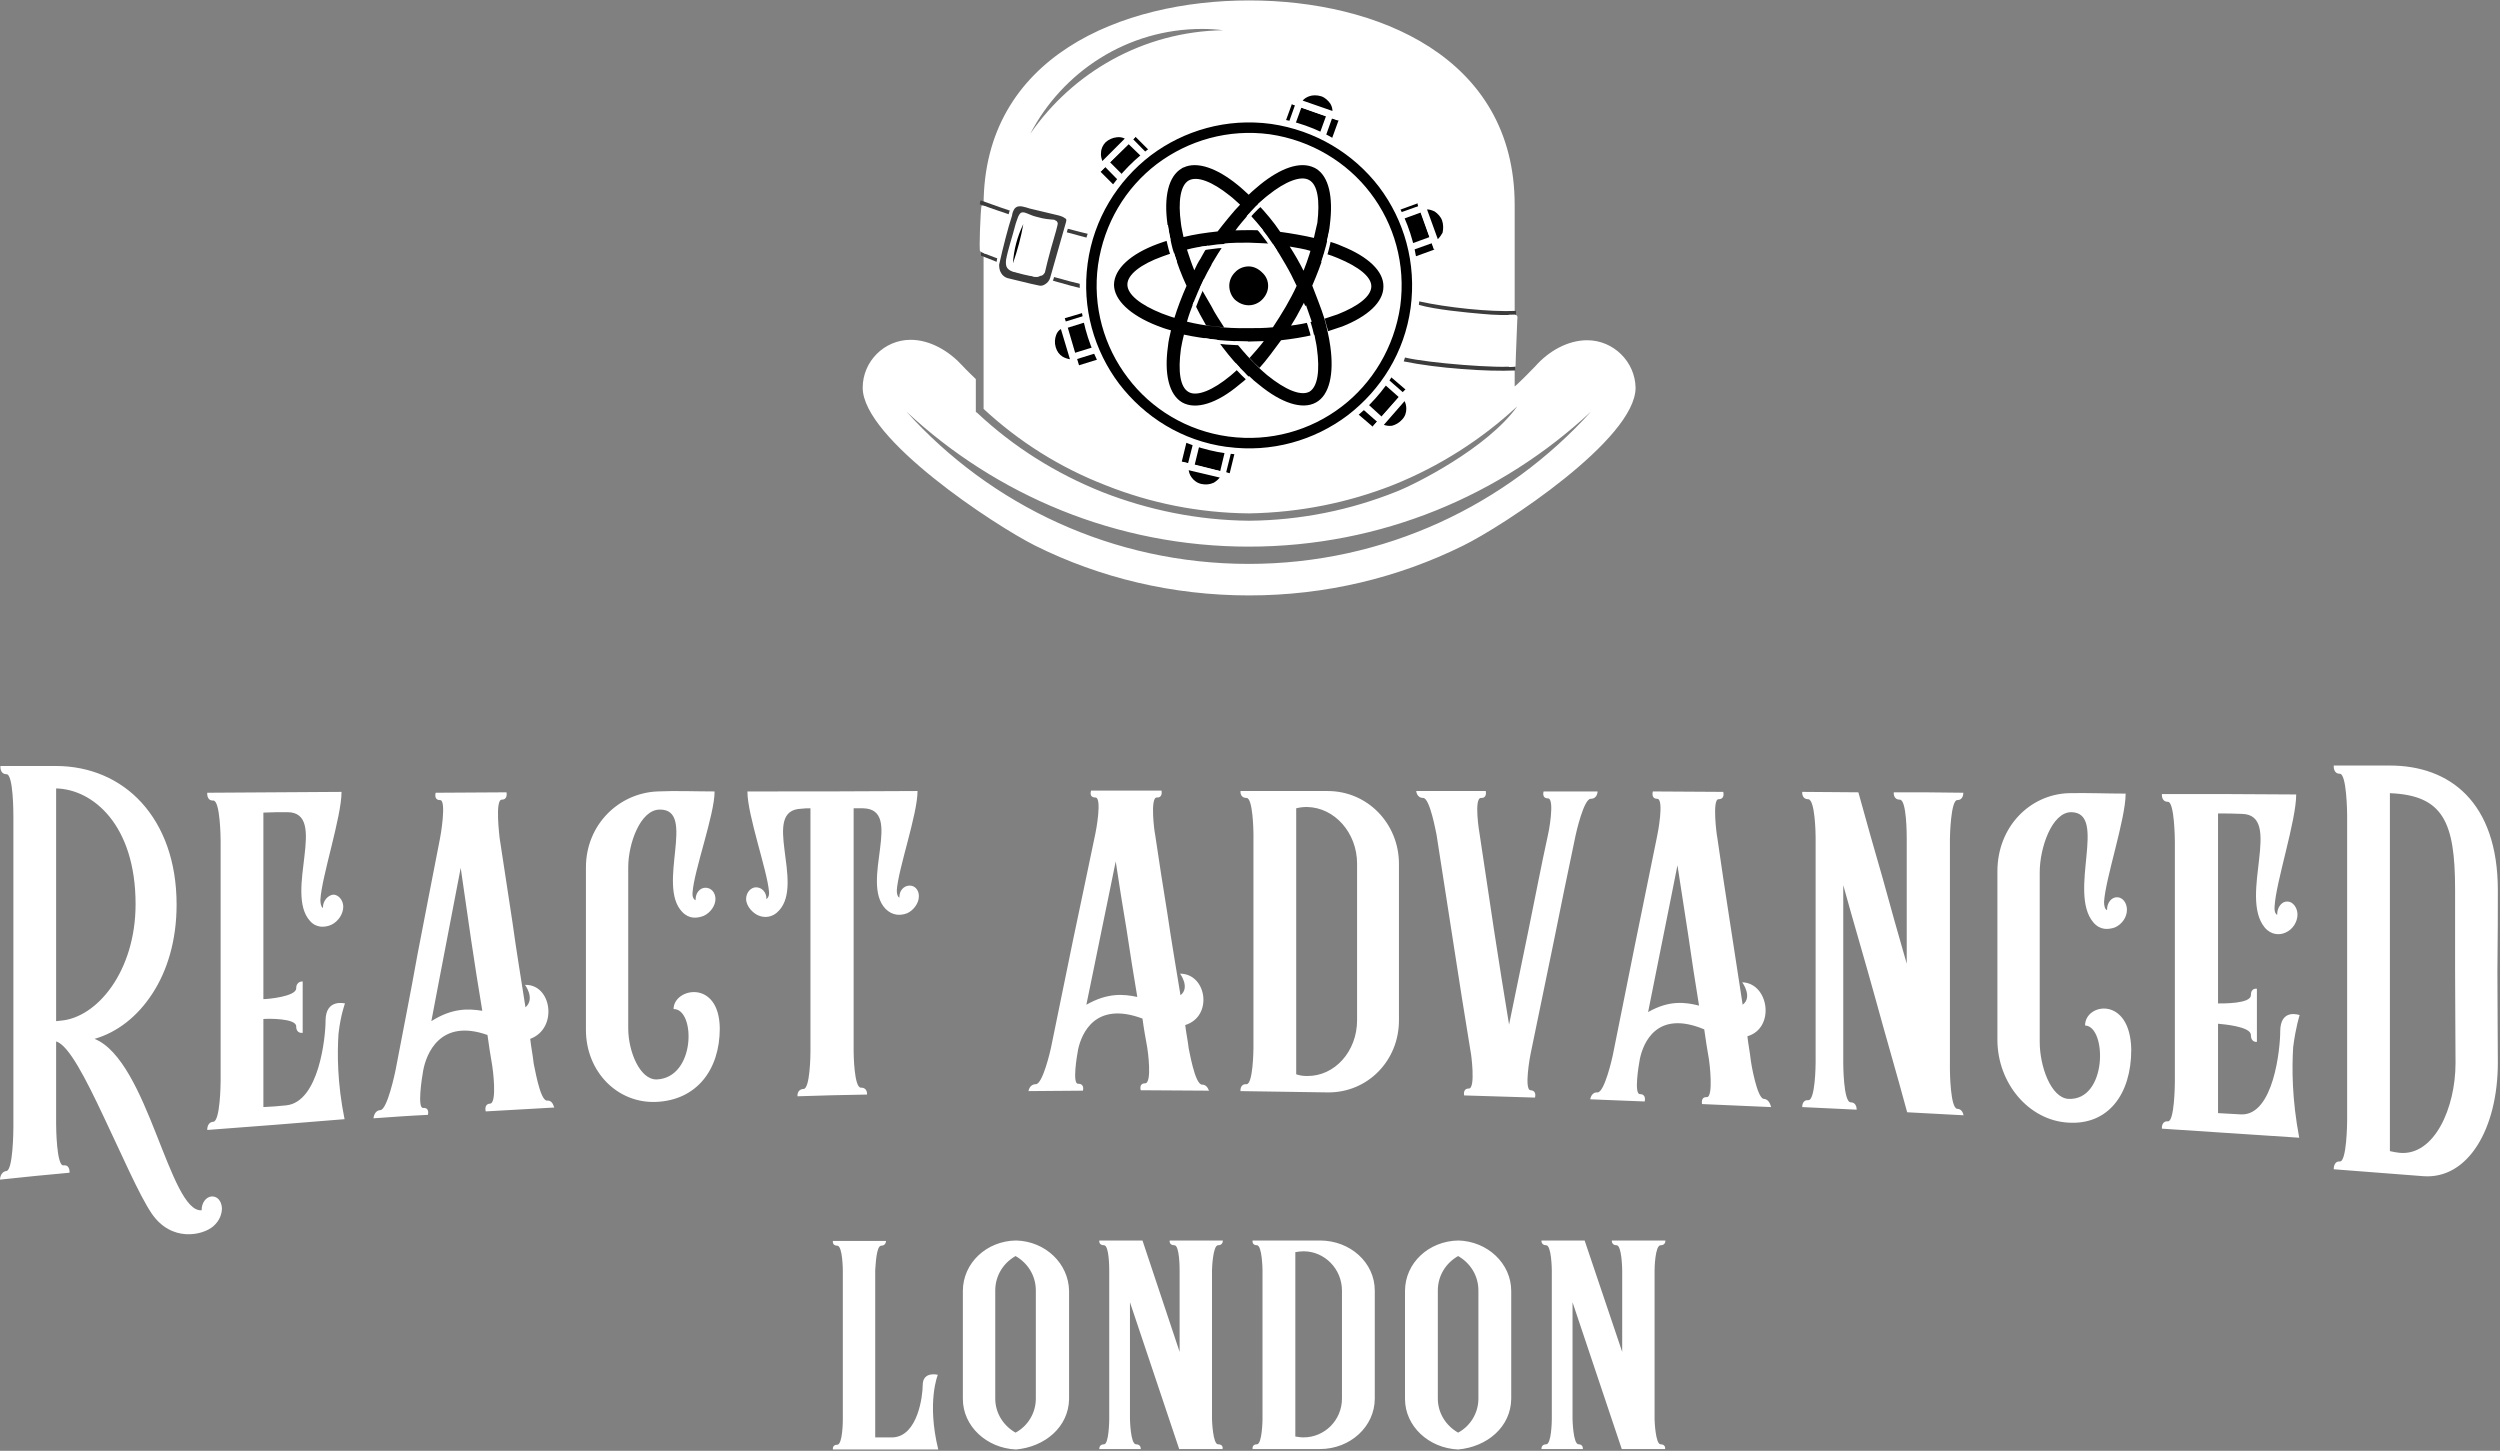 <svg fill="none" height="336" viewBox="0 0 579 336" width="579" xmlns="http://www.w3.org/2000/svg" xmlns:xlink="http://www.w3.org/1999/xlink"><rect x="0" y="0" width="579" height="336" fill="#808080" stroke="none"/><clipPath id="a"><path d="m0 0h578.6v335.6h-578.6z"/></clipPath><g clip-path="url(#a)"><path d="m49 277.1c-1.3.1-2.3 1.5-2.3 3.1v.1c-3.7.3-6.8-8.3-10.5-17.6-3.7-9.4-8.1-19.6-14.3-22.1 5.2-1.5 9.9-5.1 13.4-10.5 3.4-5.2 5.6-12.2 5.6-20.6 0-10.1-3.1-18.1-8.1-23.6s-12-8.5-19.9-8.5c-4.3 0-8.6 0-12.8 0 0 0-.2 1.9 1.4 1.9s1.6 9 1.6 9.8v36 36.1c0 .8-.1 9.8-1.6 10s-1.5 2-1.5 2c5.4-.6 10.7-1.1 16.1-1.6 0 0 .2-1.9-1.4-1.7s-1.7-8.8-1.7-9.5c0-6.4 0-12.8 0-19.2 2.9.8 6.9 8.7 11 17.4 4.1 8.6 8.2 18.1 11.1 22.4 4.6 6.8 11.9 5.1 14.3 3 1.5-1.3 2-2.9 2-4.2-.1-1.7-1.1-2.8-2.4-2.7zm-35.1-40.7c-.3 0-.6.1-.9.1 0-9 0-18 0-26.9 0-9 0-18 0-27 8.5.2 18.4 8.4 18.4 26.8 0 15.5-8.9 26.4-17.5 27zm564.6-30.2c0-20.5-11.2-28.9-25-28.9-4.3 0-8.7 0-13 0 0 0-.2 1.9 1.4 1.9s1.7 9.1 1.7 9.6v35.3 35.4c0 .6-.1 9.6-1.7 9.5-1.5-.1-1.4 1.8-1.4 1.8 6.9.5 13.8 1.1 20.7 1.6 10.4.8 17.3-11 17.3-26.3 0-5.2-.1-13.5-.1-21.3.1-7.8.1-15.1.1-18.6zm-22.7 60.8c-.8-.1-1.5-.2-2.3-.4 0-13.8 0-27.6 0-41.4 0-13.9 0-27.7 0-41.5 12.3.5 15.1 6.6 15.1 22.3v18.3c0 8 .1 16.6.1 21.9 0 10.4-4.9 21.5-12.9 20.8zm-475.9-34.6s-4.5-1.2-4.5 4c0 3.8-1.5 18.8-9.1 19.6-1.7.2-3.5.3-5.3.4 0-6.8 0-13.6 0-20.4 1-.1 7.6-.2 7.6 1.7 0 1.8 1.5 1.5 1.5 1.5 0-4 0-7.9 0-11.9 0 0-1.5-.1-1.5 1.6 0 1.9-6.6 2.5-7.6 2.5 0-7.2 0-14.4 0-21.6s0-14.4 0-21.6c1.9-.1 3.7-.1 5.6-.1 9.5.1-.8 18.6 5.2 25.2 1.5 1.7 3.5 1.5 4.9.9 1.7-.8 2.8-2.6 2.8-4.2 0-1.5-1.1-2.8-2.3-2.8-1.2.1-2.4 1.4-2.4 2.9v.2c-.4-.2-.6-1-.6-1.9.3-5.4 4.9-19.2 4.9-25-10.4.1-20.7.1-31.1.2 0 0-.2 1.9 1.4 1.8 1.6 0 1.7 8.6 1.7 9.4v27.8 27.7c0 .7-.1 9.4-1.7 9.5-1.5.1-1.4 1.9-1.4 1.9 10.6-.8 21.2-1.6 31.8-2.5-1.7-8.4-1.7-15.2-1.4-19.8.5-4.4 1.5-7 1.5-7zm46.8 22.5c-1.7.1-3-8.5-3.1-8.6-.2-1.9-.6-3.8-.8-5.7 6.5-2.4 5-12.7-1.2-12.5 0 0 2.4 3.2.1 5.2-1-6.5-2.1-13-3-19.6-1-6.5-2-13.1-3-19.7 0-.2-1.1-8.8.5-8.8 1.5 0 1.1-1.7 1.1-1.7-5.5 0-10.9.1-16.4.1 0 0-.5 1.7 1 1.7 1.6-.1.1 8.5 0 8.9-1.7 8.9-3.5 17.8-5.2 26.8-1.6 9-3.4 17.9-5.1 26.9-.1.5-1.9 9.1-3.5 9.2-1.5.1-1.6 1.9-1.6 1.9 4.2-.3 8.3-.6 12.6-.8 0 0 .5-1.7-1.1-1.6-1.4.1-.3-6.9 0-8.6.7-3.9 3.9-12.2 14.9-8.3.3 2.4.7 4.7 1.1 7.1.1.5 1.2 8.7-.5 8.8-1.5.1-1 1.8-1 1.8 5.3-.3 10.6-.6 15.9-.9-.2-.1-.3-1.7-1.7-1.6zm-26.8-18.4c1.1-6 2.3-11.9 3.4-17.8s2.3-11.8 3.4-17.7c.8 5.6 1.6 11.1 2.4 16.6s1.7 11 2.6 16.5c-3.2-.5-6.9-.7-11.8 2.4zm56.1-2.8c5.1-.1 5.2 15.9-3.9 16.3-3.9.1-6.6-6.5-6.6-11.8 0-6.3 0-12.5 0-18.7s0-12.4 0-18.7c0-5.4 2.8-13.3 7.3-13.3 8.6-.1-.8 17.5 5.2 23.7 1.6 1.7 3.5 1.5 5 .9 1.5-.7 2.7-2.3 2.7-3.9 0-1.5-1-2.6-2.3-2.6s-2.3 1.2-2.3 2.7v.2c-.5-.2-.8-.9-.7-1.8.3-5 5.1-18 5.1-23.4-4.5 0-8.9-.2-13.3 0-8.9.4-16.5 7.7-16.5 17.6v18.8 18.8c0 9.7 7.3 17.1 16.3 16.7 9.3-.4 14.7-7.4 14.7-17-.1-11.5-10.7-9.4-10.7-4.5zm54.7-28.6c-1.4 0-2.4 1.2-2.4 2.6v.2c-.4-.2-.6-.8-.6-1.7.3-4.9 4.8-17.6 4.8-23-13.1.1-26.3.1-39.4.1 0 5.5 4.6 18.3 5 23.2.1.9-.2 1.5-.7 1.8.1-.1.1-.1.1-.2 0-1.5-1.1-2.6-2.4-2.6-1.2 0-2.3 1.2-2.3 2.7 0 1.7 1.6 3.3 2.8 3.8 1.3.6 3.3.6 4.8-1.1 6-6.4-4.3-23.3 5.2-23.6.7-.1 1.4-.1 2.1-.1v28.2 28.3c0 .6-.1 8.5-1.6 8.5-1.6.1-1.4 1.7-1.4 1.7 5.3-.2 10.7-.3 16.1-.4 0 0 .2-1.6-1.4-1.6-1.6.1-1.7-7.9-1.7-8.4 0-9.4 0-18.8 0-28.2s0-18.7 0-28.1h2.2c9.5.2-.8 17.1 5.2 23.3 1.6 1.6 3.5 1.6 5 1 1.4-.6 2.7-2.3 2.7-3.8.1-1.4-.8-2.6-2.1-2.6zm67.7 46.1c-1.7 0-3-8.2-3.1-8.4-.2-1.8-.6-3.6-.8-5.4 6.5-2 5-11.9-1.2-11.9 0 0 2.4 3.2.1 5-1-6.2-2.1-12.5-3-18.7-1-6.2-2-12.5-2.9-18.7-.1-.2-1.2-8.4.4-8.4 1.5.1 1.1-1.6 1.1-1.6-5.5 0-10.9 0-16.3 0 0 0-.6 1.6 1 1.6s.1 7.9 0 8.3c-1.7 8.3-3.5 16.6-5.2 24.8-1.7 8.3-3.4 16.6-5.1 24.9-.1.5-1.9 8.4-3.5 8.4-1.5 0-1.7 1.6-1.7 1.6 4.2 0 8.3-.1 12.6-.1 0 0 .5-1.6-1.1-1.6-1.4.1-.3-6.4 0-8 .8-3.6 3.9-11.2 14.9-7.1.3 2.3.7 4.5 1.1 6.7.1.5 1.2 8.3-.5 8.3-1.5 0-1 1.6-1 1.6 5.3 0 10.6.1 15.9.1-.2.2-.3-1.4-1.7-1.4zm-26.8-18.5c1.1-5.5 2.3-11 3.4-16.6 1.1-5.5 2.3-11 3.4-16.6.8 5.2 1.6 10.5 2.5 15.7.8 5.2 1.6 10.5 2.5 15.7-3.2-.7-6.9-1-11.8 1.8zm55.9-49.5c-6.8 0-13.5 0-20.2 0 0 0-.2 1.6 1.4 1.6 1.5 0 1.6 7.9 1.6 8.3v24.8 24.8c0 .5-.1 8.4-1.6 8.4-1.6-.1-1.4 1.6-1.4 1.6 6.7.1 13.5.2 20.2.3 9.2.1 16.5-7.3 16.5-16.7 0-6 0-12.1 0-18.1s0-12.1 0-18.1c0-9.4-7.3-16.9-16.5-16.9zm6.8 53.1c0 7.2-5.2 13-11.6 12.9-.9 0-1.7-.1-2.5-.4 0-10.3 0-20.5 0-30.8s0-20.5 0-30.8c.8-.2 1.6-.3 2.5-.3 6.4.1 11.6 6 11.6 13.1v18.1zm43.2-53s-.5 1.6 1 1.6c1.7 0 .1 8.3 0 8.5-1.6 7.3-3 14.7-4.5 22s-3 14.6-4.5 21.9c-1.2-7.4-2.4-14.7-3.5-22s-2.2-14.7-3.3-22c-.1-.5-1.4-8.5.3-8.5 1.5.1 1.1-1.6 1.1-1.6-5.4 0-10.8 0-16.1 0 0 0 .1 1.6 1.6 1.6 1.6 0 3 8.2 3.1 8.5 1.3 8.3 2.6 16.7 3.9 25.1s2.6 16.8 4 25.2c.1.2 1.2 8.5-.4 8.5-1.5 0-1.1 1.6-1.1 1.6 5.5.2 10.9.3 16.4.5 0 0 .5-1.6-1-1.7-1.6 0-.1-8.1 0-8.5 1.7-8.4 3.5-16.8 5.2-25.2s3.4-16.8 5.2-25.3c.1-.5 1.9-8.5 3.5-8.5s1.6-1.7 1.6-1.7c-4.2 0-8.4 0-12.5 0zm51 71.2c-1.6-.1-3-8.6-3-8.8-.2-1.9-.6-3.8-.8-5.7 6.5-1.9 5-12.3-1.2-12.5 0 0 2.5 3.4.1 5.2-1-6.5-2-13-3-19.5s-2-13-2.9-19.4c-.1-.2-1.2-8.7.3-8.7 1.6 0 1.1-1.7 1.1-1.7-5.5 0-10.9-.1-16.3-.1 0 0-.5 1.7 1 1.7 1.7 0 .1 8.2 0 8.6-1.7 8.5-3.5 17-5.2 25.5s-3.4 16.9-5.1 25.4c-.1.5-1.9 8.5-3.5 8.5-1.5-.1-1.7 1.6-1.7 1.6 4.2.2 8.3.3 12.6.5 0 0 .5-1.7-1.1-1.7-1.4 0-.3-6.6 0-8.2.8-3.7 3.9-11.4 14.9-6.8.3 2.3.7 4.6 1.1 7 .1.5 1.1 8.7-.5 8.7-1.5-.1-1.1 1.6-1.1 1.6 5.3.2 10.6.5 16 .7-.1-.1-.3-1.8-1.7-1.9zm-26.8-20.1c1.1-5.7 2.3-11.3 3.4-17 1.1-5.6 2.3-11.3 3.4-17 .8 5.4 1.7 10.8 2.5 16.2.8 5.5 1.6 10.9 2.5 16.3-3.2-.8-6.9-1.3-11.8 1.5zm71.6 22.4c-1.6-.1-1.7-8.6-1.7-9.1 0-8.9 0-17.8 0-26.7s0-17.8 0-26.7c0-.6.2-9 1.7-9s1.4-1.7 1.4-1.7c-5.4-.1-10.8-.1-16.1-.1 0 0-.2 1.7 1.4 1.7s1.6 8.2 1.6 9v14.5 14.5c-1.9-6.6-3.8-13.3-5.6-19.9-1.9-6.6-3.8-13.2-5.6-19.8-4.3 0-8.7-.1-13-.1 0 0-.2 1.7 1.4 1.7 1.6.1 1.7 8.2 1.7 8.8v26.1 26.1c0 .7-.1 8.8-1.7 8.7-1.5-.1-1.4 1.6-1.4 1.6 4.2.2 8.3.4 12.6.6 0 0 .1-1.7-1.4-1.7-1.7-.1-1.7-9.1-1.7-9.1 0-6.8 0-13.7 0-20.6 0-6.8 0-13.7 0-20.6 2.4 8.7 5 17.4 7.4 26.1 2.4 8.8 5 17.6 7.4 26.5 4.3.2 8.7.5 13.1.7-.1.3 0-1.4-1.5-1.5zm29.6-19.3c5.1.2 5.2 17.5-3.9 17-4-.3-6.6-7.5-6.6-13.2 0-6.5 0-13.1 0-19.6s0-13.1 0-19.7c0-5.6 2.8-13.9 7.3-13.9 8.5.1-.8 18.5 5.1 25.5 1.6 1.9 3.5 1.7 5 1.2 1.6-.7 2.8-2.3 2.8-4.1 0-1.6-1-2.9-2.3-2.9s-2.3 1.3-2.3 2.8v.2c-.5-.2-.7-1-.7-1.9.3-5.4 5-19.2 5-25.1-4.5 0-8.8-.2-13.2-.1-9 .3-16.5 7.8-16.5 18.1v19.5 19.5c0 10.1 7.3 18.7 16.4 19.2 9.2.6 14.6-6.5 14.6-16.9-.2-12.5-10.7-10.8-10.7-5.6zm49.7-2.4s-4.5-1.7-4.5 3.8c0 3.9-1.5 19.4-9 19.2-1.8-.1-3.6-.2-5.4-.3 0-6.9 0-13.8 0-20.7 1 .1 7.6.6 7.6 2.6 0 1.8 1.4 1.6 1.4 1.6 0-4.1 0-8.2 0-12.3 0 0-1.4-.3-1.4 1.5 0 2-6.6 1.9-7.6 1.9 0-7.3 0-14.7 0-22s0-14.7 0-22c1.9 0 3.7 0 5.6.1 9.5.3-.8 19 5.2 26.3 1.5 1.8 3.5 1.8 4.8 1.2 1.7-.7 2.8-2.5 2.8-4.2 0-1.6-1.1-3-2.3-3-1.3-.1-2.4 1.3-2.4 2.9v.2c-.5-.3-.7-1-.6-2 .3-5.6 5-19.8 5-25.9-10.4-.1-20.7-.1-31.1-.1 0 0-.2 1.8 1.4 1.8 1.5 0 1.6 8.6 1.6 9.4v27.7 27.7c0 .7-.1 9.3-1.6 9.2-1.6-.1-1.4 1.7-1.4 1.7 10.6.7 21.2 1.4 31.8 2.1-1.7-9-1.7-16.1-1.4-21 .6-4.7 1.5-7.4 1.5-7.4z" fill="#fff"/><path d="m217.2 318.4s-3.5-.9-3.5 2.4c0 2.4-1.1 11.8-6.9 12.1h-4.1v-38.7c.1-.9.2-5.7 1.4-5.7 1.1 0 1.1-1.1 1.1-1.1h-12.3s-.2 1.1 1 1.1c1.3 0 1.3 5.9 1.3 5.9v34.4s0 5.8-1.3 5.8c-1.2 0-1 1.1-1 1.1h24.4c-2.7-11-.1-17.3-.1-17.3zm18.2-31.1h-.1c-6.8.1-12.3 5.2-12.3 11.7v25c0 6.3 5.5 11.4 12.3 11.7 6.7-.6 12.2-5.2 12.3-11.7v-25c-.1-6.4-5.5-11.5-12.2-11.7zm4.5 36.6c0 3.4-1.9 6.4-4.7 7.9-2.8-1.6-4.7-4.5-4.7-7.9v-25c0-3.5 1.9-6.4 4.7-8 2.8 1.6 4.7 4.5 4.7 8zm42.2 10.6c-1.2 0-1.4-5.5-1.4-5.8v-34.5c0-.4.2-5.8 1.4-5.8s1.1-1.1 1.1-1.1h-12.3s-.2 1.1 1.1 1.1c1.2 0 1.2 5.4 1.2 5.8v18.9l-8.6-25.8h-10s-.2 1.1 1.1 1.1c1.2 0 1.2 5.4 1.2 5.8v34.5c0 .5-.1 5.8-1.2 5.8-1.2 0-1.1 1.1-1.1 1.1h9.6s.1-1.1-1.1-1.1c-1.3 0-1.4-5.9-1.4-5.9v-27l11.4 34h10c.1 0 .3-1.1-1-1.1zm23.6-47.2h-15.6s-.2 1.1 1 1.1 1.3 5.5 1.3 5.8v34.5c0 .3-.1 5.8-1.3 5.8s-1 1.1-1 1.1h15.6c7 0 12.7-5.2 12.7-11.7v-25c0-6.5-5.7-11.6-12.7-11.6zm5.1 36.6c0 5-4 9-8.9 9-.7 0-1.2-.1-1.9-.2v-42.7c.6-.1 1.2-.2 1.9-.2 4.9 0 8.9 4.1 8.9 9.1zm27-36.6c-6.9.1-12.4 5.2-12.4 11.7v25c0 6.3 5.5 11.4 12.3 11.7 6.7-.6 12.2-5.2 12.3-11.7v-25c0-6.4-5.5-11.5-12.2-11.7zm4.6 36.6c0 3.4-1.9 6.4-4.7 7.9-2.8-1.6-4.7-4.5-4.7-7.9v-25c0-3.5 1.9-6.4 4.7-8 2.8 1.6 4.7 4.5 4.7 8zm42.2 10.6c-1.2 0-1.4-5.5-1.4-5.8v-34.5c0-.4.1-5.8 1.4-5.8 1.2 0 1.1-1.1 1.1-1.1h-12.4s-.1 1.1 1.1 1.1 1.3 5.4 1.3 5.8v18.9l-8.7-25.8h-10s-.1 1.1 1.1 1.1 1.3 5.4 1.3 5.8v34.5c0 .5-.1 5.8-1.3 5.8s-1.1 1.1-1.1 1.1h9.6s.1-1.1-1-1.1c-1.3 0-1.4-5.9-1.4-5.9v-27l11.4 34h10c.1 0 .2-1.1-1-1.1z" fill="#fff"/><path clip-rule="evenodd" d="m367.6 78.8c-4.6 0-9 2.6-12 6-1.2 1.2-2.4 2.5-3.7 3.7-.3.3-.7.7-1.1 1v-42c0-34.4-32-47.4-61.5-47.4s-61.5 13-61.5 47.4v34.3 12.9c8.2 7.6 17.7 13.6 28.3 17.7 10.3 4.1 21.5 6.4 33.2 6.5 11.8-.2 23-2.5 33.4-6.6 10.7-4.3 20.4-10.5 28.7-18.2-6.9 9.7-23.9 18.2-28.1 19.8-10.5 4.2-22 6.6-34 6.7-11.9-.1-23.4-2.5-33.9-6.6-10.8-4.3-20.7-10.5-29.1-18.4l-.3-.2v-7.6c-1-1-2.1-2-3.1-3.1-3-3.3-7.4-6-12-6-6.1 0-11.1 5-11.1 11.1 0 11.8 30.6 31.9 40 36.6 14.9 7.4 31.7 11.5 49.5 11.5 17.7 0 34.5-4.1 49.5-11.5 9.4-4.6 40-24.7 40-36.6-.1-6-5.1-11-11.2-11zm-129-47.8c7.5-14.4 22.5-24.3 39.8-24.3 1.6 0 3.3.1 4.9.3-18.6.3-34.9 9.8-44.7 24zm50.6 99.6c-31.5 0-59.8-13.6-79.3-35.3 20.8 19.4 48.7 31.3 79.3 31.3 30.7 0 58.5-11.9 79.3-31.3-19.5 21.6-47.8 35.3-79.3 35.3z" fill="#fff" fill-rule="evenodd"/><path d="m227.1 46.4c5.8 2.1 13.6 4.8 19.9 6.5 4.2 1.1 8.5 2.2 12.7 3-.1.2-.2.7-.3.9-10.6-2.1-22.4-5.9-32.5-9.5z" fill="#3c3c3c"/><path d="m227.2 58.4c8.9 3.5 18.1 6.4 27.5 8.4-.1.3-.2.6-.2.9-4.5-.9-8.7-2.1-13-3.4-4.9-1.5-9.7-3.2-14.3-5.1z" fill="#3c3c3c"/><path clip-rule="evenodd" d="m243.7 64.5c2.4-8.6 3.6-12.8 3.6-12.8.3-1-.3-1.7-1.9-2.1 0 0-2.9-.7-8.7-2.1-1.5-.1-2.4.6-2.6 2.2-1 3.2-2.1 7-3 11.5-.2 1.6.6 3.2 2.2 3.5 4.9 1.4 7.2 1.8 7.2 1.8 1.5.1 2.7-.8 3.2-2zm.7-12.2c-2 7-2.9 10.6-2.9 10.6-.4.8-1 1.2-1.9 1.2 0 0-1.5-.5-4.7-1.2-1.1-.4-1.9-.8-1.6-2.4 1.4-5.2 2.1-7.9 2.1-7.9 1.5-5.5 2.2-1.5 8.6-1.2.6 0 .7.2.4.9z" fill="#3c3c3c" fill-rule="evenodd"/><path d="m244 64.6 3.7-13c.2-.6.1-1.2-.3-1.6s-1-.7-1.9-.9l-8.7-2.1h-.1c-.8-.1-1.5.2-2.1.7-.5.4-.8 1.1-1 1.9-.5 1.6-1 3.4-1.5 5.3s-1 4-1.4 6.3v.1c-.1.8.1 1.7.5 2.5.4.7 1.1 1.2 1.9 1.5 4.9 1.3 7.2 1.7 7.2 1.8h.1c.8.1 1.5-.1 2.1-.5.8-.7 1.3-1.3 1.5-2zm2.9-13.2-3.7 13c-.2.6-.6 1.1-1.1 1.4-.4.3-1 .5-1.6.3-.1 0-2.4-.5-7.2-1.7-.6-.2-1.1-.6-1.4-1.1-.4-.6-.5-1.3-.5-2 .5-2.2 1-4.3 1.5-6.2s1-3.7 1.5-5.2v-.1c.1-.7.5-1.5.8-1.7.8-.7 2.3-.1 3.3.2l6.7 1.6c.7.2 1.2.4 1.5.7.3 0 .3.4.2.8zm-4.9 11.7s.7-3.3 2.6-9.7c.1-.4.2-.8.3-1.2.1-.3.1-.5 0-.7-.1-.3-.3-.4-.6-.5l-.1-.1c-1.2-.1-2.5-.2-3.8-.6-.9-.2-1.7-.5-2.6-.9-.7-.3-1.2-.3-1.5 0-.2.2-.3.4-.5.8-.2.6-.5 1.3-.7 2.1-.6 2.4-1.7 5.6-2.1 7.9-.1.9 0 1.5.3 1.9.4.5.9.7 1.5.9h.1c1 .3 2.9.8 4.3 1 .8.2 1.3.2 1.7-.1.5 0 .8-.3 1.1-.8z" fill="#fff"/><path clip-rule="evenodd" d="m228.8 48.1c-.1 7.3-.5 10.7-.5 10.7-.3-.1-.8-.3-1.3-.6-.3-.2.1-9.4.3-10.4 0-.4.6-.1 1.5.3z" fill="#fff" fill-rule="evenodd"/><path d="m328.7 69.8c6.2 1.4 16.5 2.5 22.4 2.2v.9c-2.1.1-4.8.1-7.8-.2-3.5-.3-11-1-14.7-2.1zm-3.3 13c5.4 1.3 22 2.6 25.5 2v1c-6.6.3-18-.5-25.8-2.1z" fill="#3c3c3c"/><path clip-rule="evenodd" d="m349.4 72.9c-1.5 5.3-1.7 9.4.1 12.1.6 0 1.3-.1 1.5-.1 0-.1.1-3.7.4-10.8.1-.7.1-1.1-.5-1.2 0 0-.5 0-1.5 0z" fill="#fff" fill-rule="evenodd"/><path clip-rule="evenodd" d="m234.6 61c1.1-3.2 1.9-6.2 2.4-9.1-1.4 2.9-2.2 5.9-2.4 9.1z" fill="#000" fill-rule="evenodd"/><path clip-rule="evenodd" d="m253.8 39.8 9.2-9.1 4.4 4.3-9.2 9.2z" fill="#000" fill-rule="evenodd"/><path d="m253.3 39.2 9.7-9.6 5.5 5.5-10.3 10.2-5.4-5.5zm9.7-7.5-8.1 8.1 3.3 3.3 8.1-8.1z" fill="#fff"/><path clip-rule="evenodd" d="m256 37.6 5.4-5.4 4.3 4.4-5.3 5.4z" fill="#000" fill-rule="evenodd"/><path d="m255.5 37.1 5.9-5.9 5.4 5.5-6.5 6.4-5.4-5.5zm5.9-3.7-4.3 4.2 3.3 3.3 4.3-4.3z" fill="#fff"/><path clip-rule="evenodd" d="m255.6 32.4c1.7-1.7 4.3-1.9 6.1-.5l-6.6 6.5c-1.4-1.8-1.2-4.4.5-6z" fill="#000" fill-rule="evenodd"/><path d="m255 31.8c1-1 2.2-1.5 3.5-1.6 1.2-.1 2.5.2 3.7 1.1l.7.5-7.9 7.8-.5-.7c-.8-1.1-1.1-2.4-1-3.7.1-1.2.6-2.4 1.5-3.4zm3.6 0c-.9.1-1.8.5-2.5 1.1-.7.7-1.1 1.6-1.1 2.5-.1.6.1 1.3.3 1.9l5.2-5.2c-.6-.3-1.2-.4-1.9-.3z" fill="#fff"/><path d="m251.565 71.378-5.931 1.806 3.787 12.436 5.931-1.806z" fill="#000"/><path d="m248.7 85.8-4-13.1 7.4-2.3 4.2 13.9-7.4 2.3zm-2.1-12.1 3.3 10.9 4.5-1.4-3.4-10.8z" fill="#fff"/><path clip-rule="evenodd" d="m248.5 82.7-2.2-7.3 5.9-1.8 2.2 7.3z" fill="#000" fill-rule="evenodd"/><path d="m247.8 82.9-2.4-8 7.4-2.3 2.6 8.7-7.4 2.3zm-.5-7 1.7 5.8 4.5-1.4-1.7-5.8z" fill="#fff"/><path clip-rule="evenodd" d="m243.7 80.6c-.7-2.3.4-4.6 2.4-5.6l2.7 9c-2.2.2-4.4-1.2-5.1-3.4z" fill="#000" fill-rule="evenodd"/><path d="m242.9 80.8c-.4-1.3-.3-2.6.2-3.8.6-1.1 1.5-2.1 2.6-2.7l.8-.4 3.2 10.6-.9.1c-1.3.2-2.6-.1-3.7-.8-.9-.7-1.8-1.7-2.2-3zm1.7-3.2c-.3.8-.4 1.8-.1 2.8s.8 1.7 1.6 2.2c.5.3 1.1.5 1.7.6l-2.1-7c-.5.3-.9.8-1.1 1.4z" fill="#fff"/><path clip-rule="evenodd" d="m272.7 107.5 12.6 3.1 1.5-6.1-12.6-3.1z" fill="#000" fill-rule="evenodd"/><path d="m273.7 106.9 11.1 2.7 1.1-4.5-11.1-2.7zm11.4 4.4-13.3-3.3 1.8-7.5 14.1 3.4-1.9 7.5z" fill="#fff"/><path clip-rule="evenodd" d="m275.8 108.2 7.3 1.8 1.5-6-7.4-1.8z" fill="#000" fill-rule="evenodd"/><path d="m276.7 107.6 5.9 1.5 1.1-4.6-5.9-1.4zm6.2 3.1-8.1-2 1.9-7.5 8.8 2.1-1.9 7.6z" fill="#fff"/><path clip-rule="evenodd" d="m278.1 112.9c2.3.6 4.6-.6 5.5-2.8l-9.1-2.2c-.2 2.3 1.3 4.4 3.6 5z" fill="#000" fill-rule="evenodd"/><path d="m278.3 112.1c1 .2 1.9.1 2.8-.3.5-.3 1-.7 1.4-1.2l-7.2-1.7c.1.6.3 1.2.7 1.7.5.7 1.3 1.3 2.3 1.5zm3.4 1.1c-1.1.6-2.5.7-3.8.4-1.4-.3-2.4-1.1-3.2-2.1-.7-1.1-1.1-2.4-1-3.7l.1-.8 10.8 2.6-.3.8c-.5 1.2-1.5 2.2-2.6 2.8z" fill="#fff"/><path clip-rule="evenodd" d="m333.1 58.3-4.4-12.2-5.8 2.1 4.4 12.2z" fill="#000" fill-rule="evenodd"/><path d="m332.2 57.8-3.9-10.7-4.4 1.6 3.9 10.7zm-2.7-11.9 4.7 12.9-7.3 2.6-4.9-13.6 7.3-2.6z" fill="#fff"/><path clip-rule="evenodd" d="m332.1 55.4-2.6-7.2-5.8 2.2 2.6 7.1z" fill="#000" fill-rule="evenodd"/><path d="m331.1 54.9-2-5.7-4.4 1.6 2 5.7zm-.8-6.9 2.8 7.8-7.3 2.6-3.1-8.6 7.3-2.6z" fill="#fff"/><path clip-rule="evenodd" d="m334.7 50.8c-.8-2.2-3.1-3.4-5.4-3l3.2 8.8c2-1.1 3-3.5 2.2-5.8z" fill="#000" fill-rule="evenodd"/><path d="m334 51.1c-.3-.9-1-1.6-1.7-2.1-.6-.3-1.2-.5-1.8-.5l2.5 6.9c.5-.5.8-1 1.1-1.5.2-.9.2-1.9-.1-2.8zm-1-3.4c1.1.6 2 1.6 2.5 2.9.5 1.2.4 2.6-.1 3.8s-1.3 2.3-2.5 2.9l-.8.5-3.8-10.5.8-.2c1.4-.3 2.7 0 3.9.6z" fill="#fff"/><path clip-rule="evenodd" d="m318 100 8.5-9.8-4.6-4.1-8.5 9.7z" fill="#000" fill-rule="evenodd"/><path d="m317.9 98.8 7.6-8.6-3.5-3-7.6 8.6zm9.3-8.1-9.1 10.3-5.8-5.1 9.6-10.9 5.8 5.1z" fill="#fff"/><path clip-rule="evenodd" d="m320.1 97.6 5-5.7-4.7-4.1-5 5.7z" fill="#000" fill-rule="evenodd"/><path d="m320 96.5 4-4.5-3.5-3.1-3.9 4.5zm5.6-4.1-5.5 6.3-5.8-5.1 6-6.8 5.8 5.1z" fill="#fff"/><path clip-rule="evenodd" d="m325.3 97.7c1.5-1.7 1.5-4.4.1-6.1l-6.1 7c1.8 1.2 4.4.9 6-.9z" fill="#000" fill-rule="evenodd"/><path d="m324.7 97.2c.7-.7 1-1.6 1-2.5 0-.6-.1-1.2-.4-1.8l-4.8 5.5c.6.2 1.2.3 1.9.2.8-.2 1.7-.7 2.3-1.4zm2.5-2.5c0 1.3-.5 2.5-1.4 3.5s-2.1 1.6-3.4 1.8c-1.2.2-2.6-.1-3.7-.8l-.7-.5 7.3-8.3.6.7c.9 1 1.3 2.3 1.3 3.6z" fill="#fff"/><path clip-rule="evenodd" d="m310.9 27.5-12.2-4.3-2 5.8 12.1 4.3z" fill="#000" fill-rule="evenodd"/><path d="m311.2 26.8-13-4.6-2.6 7.3 13.7 4.8 2.5-7.3zm-12-2.7 10.8 3.8-1.6 4.4-10.8-3.8z" fill="#fff"/><path clip-rule="evenodd" d="m308 26.4-7.2-2.5-2 5.9 7.1 2.5z" fill="#000" fill-rule="evenodd"/><path d="m308.3 25.8-7.9-2.8-2.6 7.3 8.6 3 2.6-7.3zm-6.9-.9 5.7 2-1.6 4.4-5.7-2z" fill="#fff"/><path clip-rule="evenodd" d="m306.1 21.6c-2.2-.8-4.6.2-5.7 2.2l8.8 3.1c.4-2.3-.8-4.5-3.1-5.3z" fill="#000" fill-rule="evenodd"/><path d="m306.4 20.8c-1.3-.5-2.6-.4-3.8.1s-2.2 1.3-2.8 2.5l-.5.8 10.5 3.7.2-.9c.3-1.4 0-2.6-.6-3.8-.7-1-1.7-1.9-3-2.4zm-3.2 1.5c.8-.3 1.8-.3 2.8 0 .9.3 1.6 1 2.1 1.7.3.5.5 1.1.5 1.7l-6.9-2.4c.3-.4.9-.8 1.5-1z" fill="#fff"/><path clip-rule="evenodd" d="m294.5 28c21.1 2.9 35.8 22.3 32.9 43.3-2.9 21.1-22.3 35.8-43.3 32.9-21.1-2.9-35.8-22.3-32.9-43.3 2.9-21.1 22.3-35.8 43.3-32.9z" fill="#000" fill-rule="evenodd"/><path clip-rule="evenodd" d="m294 31.9c18.9 2.6 32.1 20 29.5 38.9s-20 32.2-38.9 29.6-32.1-20.1-29.5-39 20-32.1 38.9-29.5z" fill="#fff" fill-rule="evenodd"/><path d="m294.1 31.1c9.6 1.4 17.9 6.5 23.3 13.6 5.5 7.2 8.2 16.5 6.9 26.2-1.4 9.6-6.5 17.9-13.6 23.3-7.2 5.5-16.5 8.2-26.2 6.9-9.6-1.3-17.9-6.4-23.3-13.6-5.5-7.2-8.2-16.5-6.9-26.1 1.4-9.7 6.4-17.9 13.6-23.4 7.3-5.5 16.6-8.2 26.2-6.9zm22.1 14.6c-5.2-6.9-13.1-11.8-22.3-13.1-9.2-1.2-18.1 1.4-25 6.6s-11.8 13.1-13.1 22.3 1.4 18.1 6.6 25 13.1 11.8 22.3 13.1 18.1-1.4 25-6.5c6.9-5.2 11.8-13.1 13.1-22.4 1.3-9.2-1.3-18.1-6.6-25z" fill="#fff"/><path d="m294.6 27.2c10.8 1.5 19.9 7.2 25.9 15.2 6.1 7.9 9.1 18.3 7.7 29-1.5 10.8-7.2 19.9-15.2 26-8 6-18.3 9-28.9 7.6h-.1c-10.8-1.5-19.9-7.2-26-15.2-6-8-9-18.3-7.6-28.9v-.2c1.5-10.7 7.2-19.8 15.2-25.9 8-6 18.3-9 29-7.6zm24.8 16.1c-5.9-7.7-14.7-13.1-25-14.6-10.3-1.4-20.2 1.5-27.9 7.3-7.7 5.9-13.2 14.7-14.6 25s1.5 20.2 7.3 27.9c5.9 7.7 14.6 13.2 24.9 14.6h.1c10.3 1.4 20.2-1.5 27.9-7.3 7.7-5.9 13.2-14.6 14.6-24.9 1.4-10.4-1.5-20.3-7.3-28z" fill="#fff"/><path d="m320.4 66.4c.1-3.6-3.6-7-9.6-9.4-1.1-.5-2.3-.9-3.5-1.2.3-1.3.6-2.6.7-3.8.8-6.3-.2-11.2-3.3-13l-.4-.2c-3.2-1.5-7.7.1-12.5 4-.8.7-1.7 1.4-2.6 2.3-.9-.8-1.7-1.6-2.6-2.3-4.8-3.9-9.4-5.5-12.5-4h-.1l-.3.2c-3.1 1.8-4.2 6.6-3.3 13 .2 1.1.4 2.3.7 3.5-1.1.3-2.1.7-3 1-6.2 2.3-10 5.7-10.1 9.4 0 3.6 3.8 7.1 9.9 9.5 1 .4 2.1.8 3.3 1.1-.3 1.3-.6 2.5-.7 3.7-.9 6.3.2 11.2 3.3 13 3.2 1.8 8.1.2 13.2-4.1.8-.6 1.5-1.2 2.3-2 .7.7 1.5 1.4 2.3 2 5.1 4.2 10 5.9 13.2 4.1 3.1-1.7 4.2-6.6 3.3-13-.3-2.2-.8-4.3-1.4-6.5-.6-2-2-5.5-2.8-7.6-.5 1-1.2 2.6-1.7 3.8.4 1.1 1.2 3.5 1.6 4.6-1.5.4-3.2.7-4.8.9.6-1 1.2-1.9 1.7-2.9.8-1.5 1.6-2.9 2.3-4.3.3-.6.6-1.2.9-2 1.1-2.6 2.1-5.1 2.8-7.5 1.2.3 2.3.7 3.2 1.1 4.8 2 7.7 4.3 7.7 6.5 0 2.3-3 4.6-7.8 6.5-.6.2-2.4.8-3 1 .3 1 .5 2 .8 2.9.7-.2 2.6-.9 3.3-1.1 5.8-2.3 9.5-5.6 9.5-9.2zm-16.1-11.3c-.6 2.6-1.4 5.1-2.4 7.6-.5-1-1-1.9-1.5-2.8-.6-1-1.1-1.9-1.7-2.8 1.2.2 3.6.6 4.8 1 .4-1.1.7-2.1.8-3-2.1-.5-5.5-1.1-7.8-1.4-1.6-2.4-3.4-4.5-5.2-6.4.8-.7 1.6-1.5 2.4-2.1 4-3.2 7.6-4.6 9.5-3.5 2 1.1 2.5 4.8 1.9 9.9-.3 1.1-.5 2.3-.8 3.5zm.1 22.4c.2 1.1.5 2.2.6 3.2.7 5.1.2 8.8-1.7 10-2 1.1-5.6-.4-9.8-3.8-2.4-2-5-4.7-7.5-7.9 1 .1 2.1.1 3.2.1 1.2 0 2.3-.1 3.5-.1-.8 1.1-2.5 3-3.3 3.9.7.8 1.5 1.6 2.3 2.3 1.5-1.6 3.6-4.5 5-6.4 2.6-.3 5.2-.7 7.7-1.3zm-22.5 1.2c1.7 2.4 3.4 4.5 5.2 6.4-.7.7-1.4 1.3-2.1 1.9-4.1 3.4-7.8 4.9-9.7 3.8-2-1.1-2.5-4.8-1.8-10 .2-1.1.4-2.2.7-3.3 2.3.5 5 .9 7.7 1.2zm-7-4.2c.4-1.5 1-3 1.6-4.6.2-.5.3-.9.6-1.4v-.1c1-2.3 2.1-4.7 3.5-7.1v-.1c1-1.7 2-3.3 3-4.8 1.8-.2 3.7-.2 5.6-.2 1.9.1 3.8.1 5.6.3 1 1.5 2 3.1 2.9 4.7 1 1.7 1.8 3.3 2.6 5-.7 1.6-1.6 3.2-2.5 4.8-1 1.7-2 3.3-3 4.8-1.9.2-3.8.2-5.8.2-5.1.1-10-.5-14.1-1.5zm7.1-20.9c-2.8.3-5.5.7-7.9 1.3-.2-1.1-.5-2.2-.6-3.2-.7-5.1-.1-8.8 1.8-9.9 2-1.1 5.5.3 9.5 3.5.8.6 1.6 1.4 2.4 2.1-1.5 1.5-3.8 4.4-5.2 6.2 1.6-.1 1.3.1 4.1-.2.7-1 2.4-3 3.2-3.9 1.1 1.2 2.2 2.5 3.3 3.9-1.1-.1-2.1-.1-3.3-.1-2.4 0-4.8.1-7.3.3zm-2.2 3.3c-.6.9-1.1 1.8-1.6 2.7l-.1.2c-.6.9-1.1 1.9-1.5 2.8-.7-1.7-1.2-3.3-1.7-4.8 1.5-.4 3.1-.7 4.9-.9zm-7.9 1.6c.7 2.5 1.7 5.1 2.9 7.7-1.1 2.5-2.1 5.1-2.8 7.4-1.1-.3-2-.7-2.9-1-5-2-8-4.4-8-6.7s3.1-4.7 8.1-6.5c.8-.3 1.7-.6 2.7-.9zm11.6 17.3c-.7-1.1-2.3-3.5-2.9-4.8-.6-1.1-2-3.4-2.6-4.5-.7 1.4-.8 1.6-1.5 3.4.7 1.7 2.1 4.2 2.8 5.4 1.4.3 3 .4 4.2.5z" fill="#000"/><path clip-rule="evenodd" d="m289.2 71.1c2.7 0 4.9-2.2 4.9-4.9s-2.2-4.9-4.9-4.9-4.9 2.2-4.9 4.9 2.2 4.9 4.9 4.9z" fill="#000" fill-rule="evenodd"/><g fill="#fff"><path d="m289.2 70.7c1.2 0 2.3-.5 3.1-1.3s1.4-1.9 1.4-3.2c0-1.2-.5-2.3-1.4-3.1-.8-.8-1.9-1.4-3.1-1.4s-2.4.5-3.2 1.4c-.8.8-1.3 1.9-1.3 3.1s.5 2.4 1.3 3.2c.9.8 2 1.3 3.2 1.3zm3.8-.7c-1 1-2.3 1.6-3.8 1.6s-2.8-.6-3.8-1.6-1.6-2.3-1.6-3.8.6-2.8 1.6-3.8 2.3-1.6 3.8-1.6 2.8.6 3.8 1.6 1.6 2.3 1.6 3.8-.6 2.8-1.6 3.8z"/><path d="m303.7 78.8c-.1-.7-.2-1.5-.5-2.3-.2-.8-.5-1.6-.8-2.5l.8-.3c.3.8.6 1.7.8 2.5s.4 1.6.5 2.4z"/><path d="m276.2 70.6c.4-1 .8-1.9 1.2-2.9.5-1 .9-2 1.4-3l.8.3c-.9 2-1.8 3.9-2.6 6.1-.3-.1-.6-.3-.8-.5z"/><path d="m286.2 84.1c.7.8 1.4 1.5 2.1 2.2.6.7 1.3 1.3 1.9 1.8l-.6.7c-1.4-1.2-2.8-2.6-4.1-4.1z"/><path d="m279 78.3c1.6.3 3.3.5 5 .6 1.6.1 3.3.2 5 .2v.9c-1.7 0-3.4-.1-5-.2-1.7-.2-3.4-.3-5.1-.6z"/><path d="m277.9 57.2c1.2-.2 2.6-.4 4.1-.6 1.5-.1 3.1-.2 4.8-.3l.1.9c-1.7.1-3.3.2-4.8.3-1.5.2-2.8.3-4 .6z"/><path d="m271.7 60.9c-.5-1.4-1-2.8-1.3-4.2-.4-1.5-.6-2.9-.8-4.5l.9-.1c.2 1.5.5 3 .8 4.4s.8 2.8 1.3 4.1z"/><path d="m295 58.6c-.7-1.3-1.5-2.5-2.3-3.5-.8-1.1-1.6-2-2.4-2.9l.6-.7c.9.9 1.7 1.9 2.5 3s1.6 2.3 2.4 3.6z"/><path d="m306 60.6c.4-1.2.8-2.5 1.1-3.7s.6-2.4.8-3.6l.8.2c-.2 1.2-.5 2.4-.8 3.7s-.7 2.5-1.1 3.8z"/><path d="m288.7 50.1c.7-.8 1.4-1.6 2.1-2.3s1.4-1.3 2.1-1.8l.5.7c-.6.5-1.3 1.1-2 1.7-.7.7-1.4 1.4-2 2.2z"/></g><path clip-rule="evenodd" d="m302.9 67.6c.3 1.5.1 2.6-.6 3.3-.3-.8-.6-1.4-.8-1.8.9-1 1.4-1.5 1.4-1.5z" fill="#000" fill-rule="evenodd"/></g></svg>